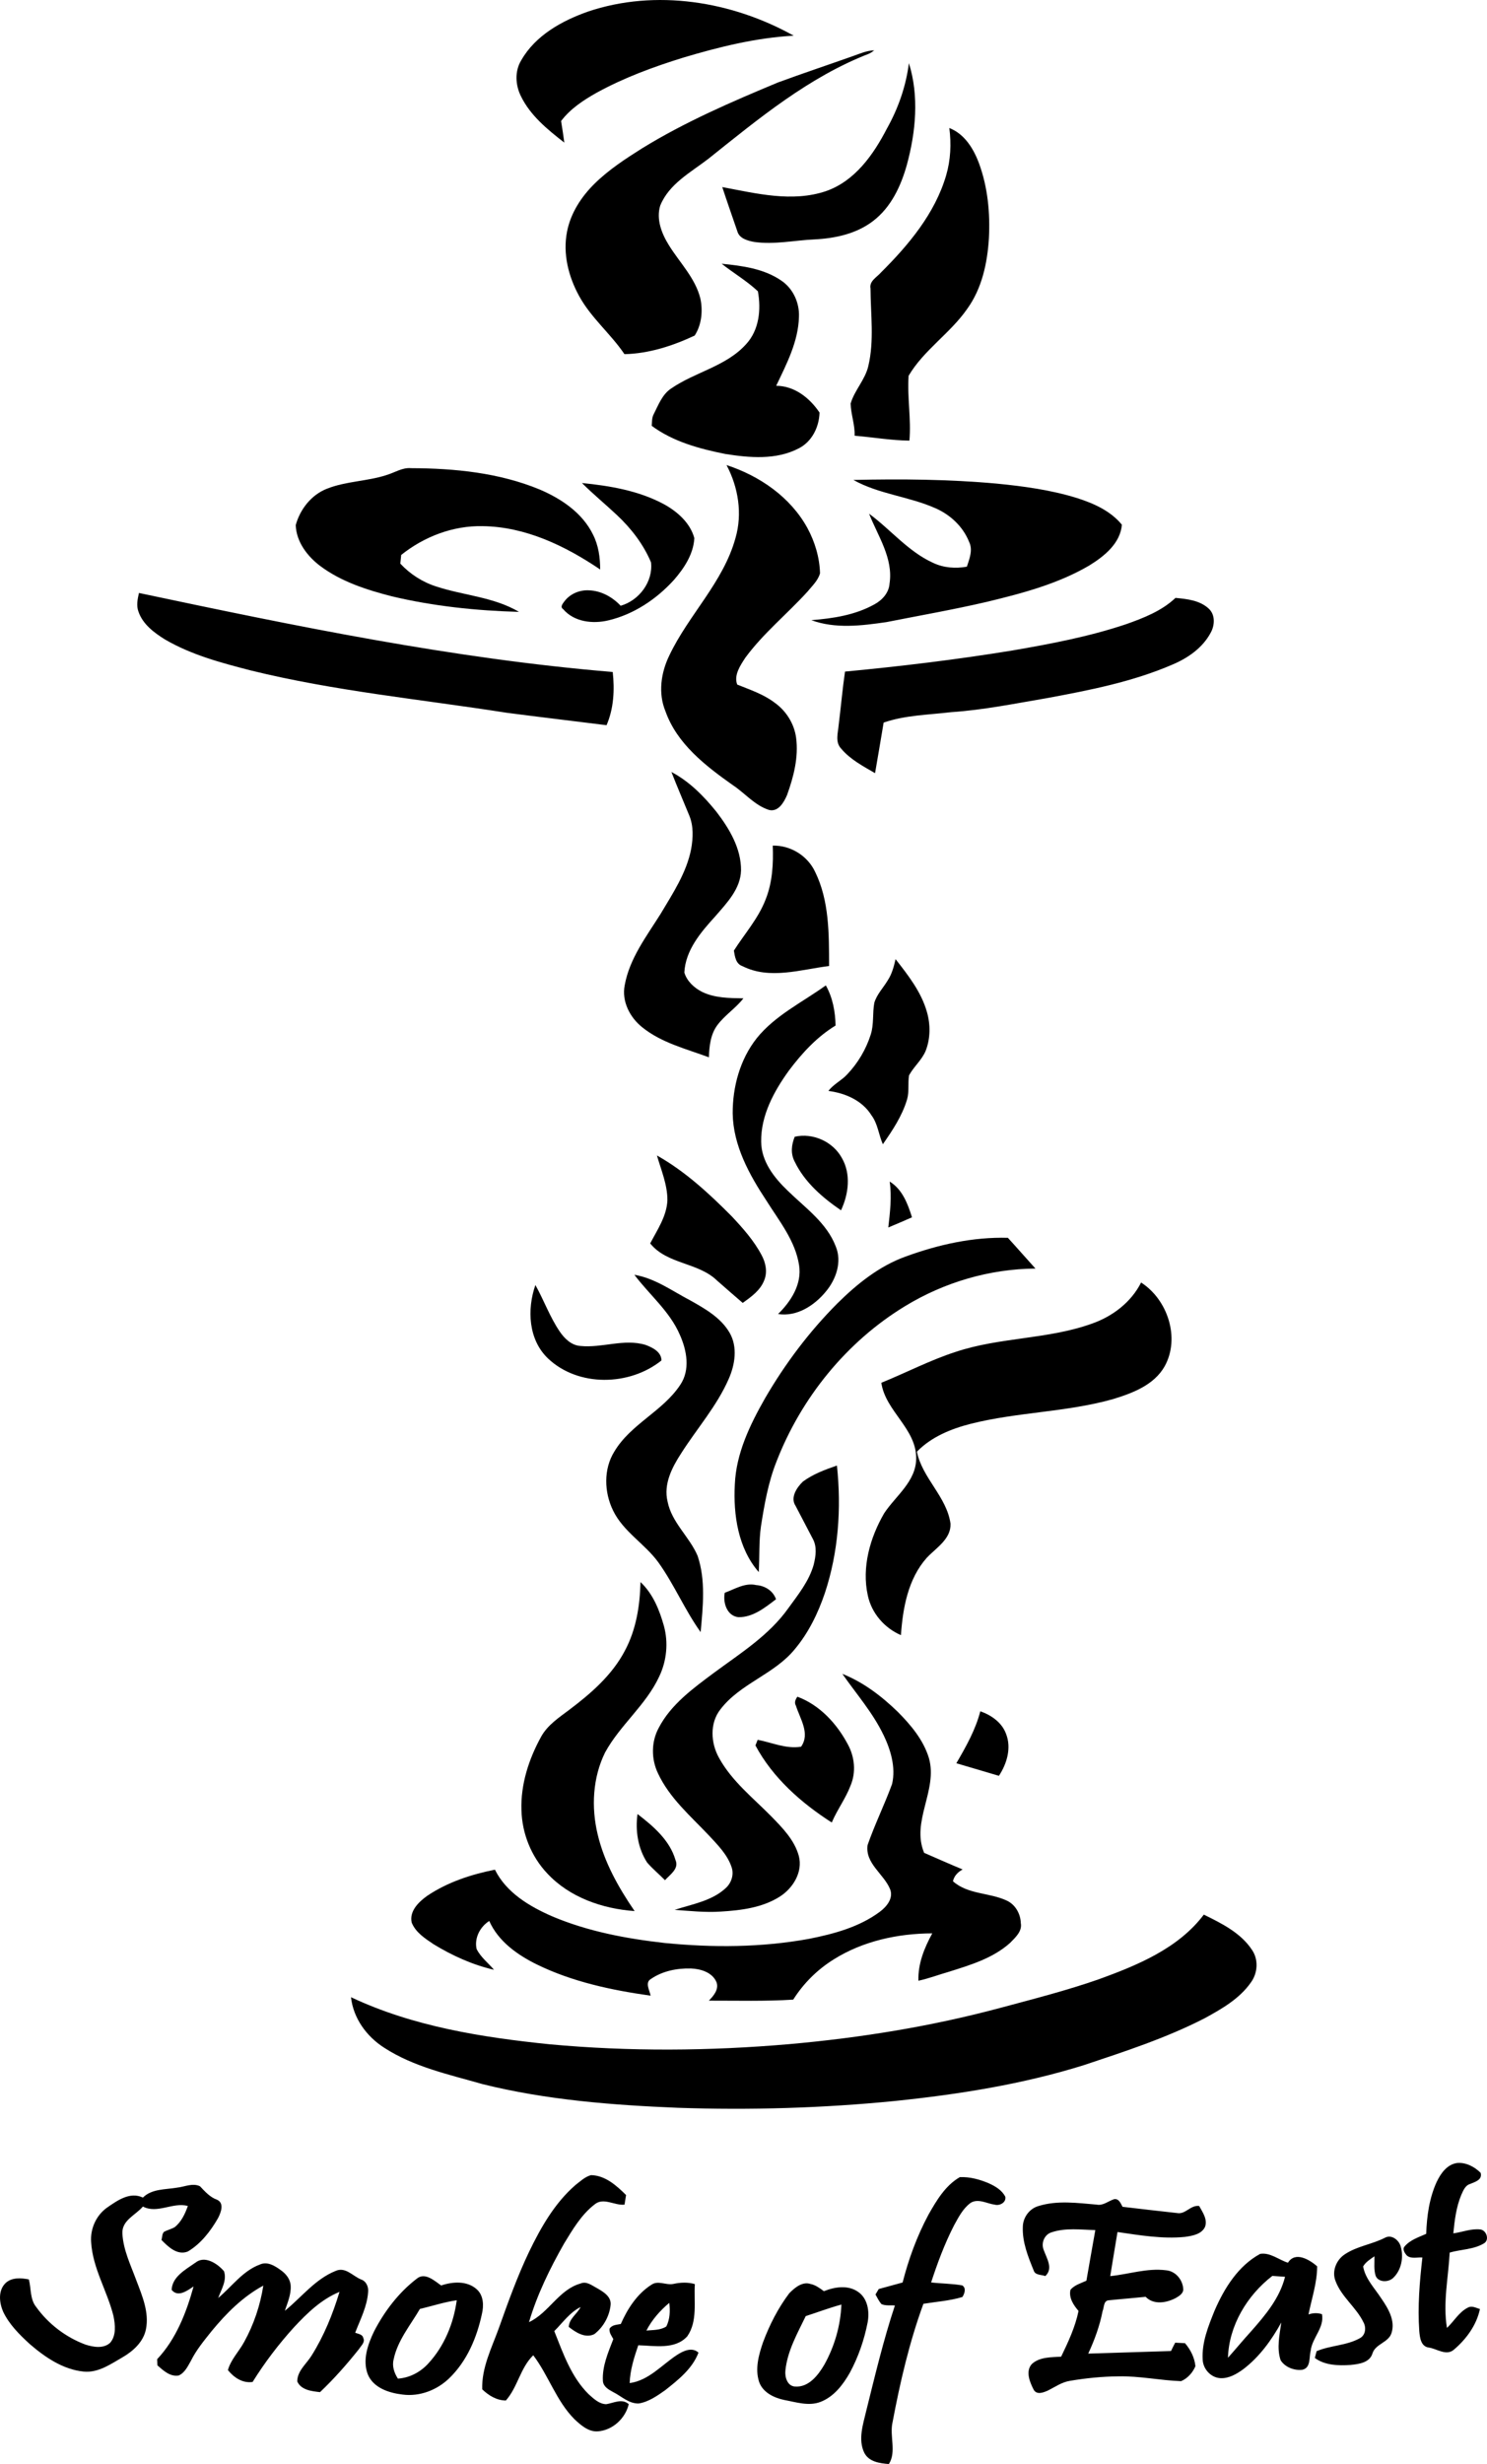 <svg id="svg-smoke" xmlns="http://www.w3.org/2000/svg" class="svg-icon icon-smoke" viewBox="0 0 101.3 167.756">
  <path class="smoke" d="M40.05.79C44.674-.767 49.865.083 54.07 2.43c-2.565.14-5.074.762-7.528 1.494-2.018.624-4.016 1.36-5.872 2.376-.91.51-1.81 1.097-2.446 1.94.08.49.153.98.22 1.47-1.135-.884-2.31-1.834-2.955-3.157-.38-.76-.434-1.71.022-2.452.962-1.685 2.762-2.685 4.54-3.31zM58.124 3.812c.467-.163.93-.373 1.433-.383-.11.087-.227.163-.354.225-4.104 1.59-7.533 4.432-10.932 7.147-1.205.93-2.692 1.71-3.294 3.196-.285.928.098 1.91.59 2.696.735 1.19 1.793 2.227 2.142 3.62.184.84.09 1.804-.385 2.532-1.497.704-3.115 1.227-4.783 1.267-.94-1.39-2.28-2.476-3.09-3.96-.724-1.318-1.12-2.878-.823-4.378.243-1.262.974-2.383 1.88-3.274.957-.94 2.088-1.68 3.22-2.393 2.928-1.804 6.096-3.17 9.263-4.49 1.703-.626 3.425-1.2 5.134-1.805z"/>
  <path class="smoke" d="M61.918 4.3c.703 2.243.47 4.674-.136 6.91-.402 1.45-1.08 2.908-2.308 3.84-1.133.87-2.59 1.18-3.992 1.25-1.37.06-2.744.372-4.118.17-.443-.085-1.003-.233-1.136-.73-.343-1-.695-2-1.025-3.004 2.31.433 4.757 1.055 7.064.278 1.966-.683 3.233-2.48 4.15-4.255.774-1.378 1.304-2.89 1.5-4.46zM64.67 8.715c1.04.403 1.654 1.41 2.025 2.41.598 1.627.764 3.39.672 5.114-.106 1.678-.477 3.407-1.478 4.79-1.158 1.668-2.957 2.8-3.992 4.556-.103 1.47.187 2.942.055 4.414-1.25-.016-2.487-.23-3.732-.335.028-.743-.253-1.45-.272-2.19.263-.905.99-1.62 1.204-2.55.413-1.733.158-3.52.15-5.278-.098-.513.427-.764.712-1.094 1.886-1.877 3.677-4.012 4.44-6.61.307-1.045.358-2.15.217-3.228zM49.164 17.956c1.398.14 2.873.33 4.06 1.147.805.54 1.246 1.513 1.203 2.472-.043 1.68-.843 3.206-1.55 4.69 1.248.005 2.283.828 2.953 1.823-.028.987-.515 1.983-1.422 2.44-1.533.8-3.353.64-5.004.378-1.752-.35-3.55-.835-5.007-1.915.025-.265.003-.546.134-.788.322-.63.58-1.355 1.2-1.76 1.63-1.122 3.747-1.502 5.105-3.02.883-.962 1.022-2.357.794-3.592-.756-.71-1.656-1.233-2.466-1.874zM49.493 31.663c2.25.73 4.355 2.178 5.51 4.284.512.945.83 2.007.86 3.083-.134.495-.54.866-.858 1.255-1.384 1.52-3.004 2.827-4.227 4.49-.343.525-.8 1.19-.556 1.832.867.352 1.775.647 2.532 1.22.793.556 1.352 1.437 1.48 2.4.177 1.326-.17 2.66-.616 3.898-.208.49-.594 1.173-1.228 1.018-.978-.31-1.645-1.15-2.48-1.698-1.852-1.31-3.79-2.802-4.576-5.02-.51-1.23-.308-2.63.263-3.8 1.315-2.77 3.68-4.985 4.507-7.994.483-1.658.192-3.458-.61-4.967zM26.332 32.34c.557-.16 1.072-.523 1.676-.466 2.968.01 6.003.31 8.768 1.456 1.468.627 2.9 1.59 3.62 3.062.374.734.49 1.565.49 2.38-2.372-1.606-5.096-2.918-8.015-2.95-2.01-.043-3.98.712-5.54 1.96l-.06.59c.67.72 1.522 1.265 2.462 1.562 1.863.61 3.905.707 5.624 1.724-2.908-.082-5.82-.385-8.653-1.057-1.713-.438-3.45-.994-4.885-2.064-.882-.663-1.633-1.647-1.673-2.788.298-1.085 1.072-2.07 2.14-2.482 1.296-.51 2.726-.496 4.047-.925z"/>
  <path class="smoke" d="M58.144 32.675c3.253-.072 6.514-.046 9.755.25 1.838.18 3.68.43 5.452.977 1.142.362 2.3.873 3.077 1.822-.113 1.284-1.21 2.15-2.225 2.778-2.14 1.252-4.563 1.892-6.953 2.468-2.272.53-4.572.93-6.86 1.384-1.688.246-3.486.47-5.124-.133 1.478-.113 2.996-.345 4.308-1.078.533-.29.983-.788 1.026-1.417.26-1.725-.792-3.222-1.395-4.752 1.477 1.086 2.666 2.58 4.365 3.348.714.338 1.525.4 2.297.258.176-.535.424-1.144.15-1.692-.412-1.036-1.275-1.842-2.287-2.285-1.806-.805-3.848-.952-5.59-1.925zM39.643 32.884c1.922.193 3.886.523 5.604 1.452.91.504 1.772 1.267 2.054 2.3-.06 1.088-.692 2.045-1.388 2.845-1.186 1.307-2.727 2.34-4.455 2.752-1.066.26-2.344.117-3.094-.762-.242-.16.002-.41.11-.562.39-.496 1.034-.756 1.658-.718.827.03 1.59.457 2.15 1.05 1.258-.36 2.214-1.635 2.07-2.95-.52-1.237-1.36-2.324-2.337-3.237-.782-.733-1.61-1.413-2.37-2.17zM9.465 40.37c10.67 2.256 21.388 4.477 32.276 5.38.137 1.217.07 2.487-.42 3.623-2.266-.286-4.535-.55-6.798-.846-5.82-.912-11.71-1.472-17.44-2.882-2.013-.52-4.058-1.06-5.865-2.122-.73-.456-1.486-1.023-1.78-1.867-.162-.418-.066-.867.028-1.287zM76.697 42.503c1.204-.426 2.44-.906 3.382-1.797.785.074 1.658.164 2.263.73.46.423.417 1.14.13 1.65-.544 1.014-1.54 1.712-2.582 2.152-2.723 1.178-5.656 1.752-8.56 2.29-2.17.368-4.332.81-6.533.957-1.54.185-3.125.2-4.6.71-.187 1.15-.39 2.296-.585 3.444-.822-.48-1.697-.935-2.315-1.678-.42-.446-.204-1.082-.162-1.618.152-1.206.255-2.418.43-3.62 3.813-.362 7.62-.818 11.4-1.437 2.607-.448 5.22-.942 7.732-1.784zM45.74 52.558c1.224.644 2.213 1.65 3.072 2.718.878 1.148 1.683 2.49 1.67 3.983-.034 1.268-.98 2.23-1.76 3.132-.98 1.078-2.025 2.295-2.102 3.82.174.587.66 1.037 1.193 1.31.876.434 1.877.43 2.832.447-.52.67-1.257 1.134-1.767 1.812-.474.63-.56 1.44-.585 2.204-1.55-.577-3.22-.982-4.533-2.038-.85-.673-1.42-1.774-1.202-2.872.327-1.82 1.484-3.326 2.446-4.857.832-1.398 1.764-2.794 2.08-4.416.133-.753.17-1.563-.13-2.283-.404-.986-.828-1.966-1.215-2.962z"/>
  <path class="smoke" d="M52.64 57.57c1.216-.026 2.37.685 2.887 1.783.974 1.98.947 4.258.954 6.414-1.93.24-4.045.946-5.896.012-.463-.155-.52-.65-.59-1.06.732-1.15 1.665-2.19 2.16-3.478.467-1.162.536-2.434.487-3.67zM61.01 65.3c.856 1.097 1.744 2.224 2.132 3.584.25.86.248 1.81-.08 2.652-.26.632-.812 1.08-1.134 1.673-.092.54.02 1.102-.133 1.635-.333 1.124-.99 2.108-1.652 3.058-.286-.65-.342-1.392-.778-1.974-.628-1.01-1.79-1.51-2.93-1.655.345-.463.89-.704 1.276-1.126.73-.765 1.283-1.698 1.603-2.703.23-.702.114-1.452.246-2.168.17-.58.61-1.02.912-1.527.29-.438.423-.95.538-1.452z"/>
  <path class="smoke" d="M51.548 70.687c1.257-1.564 3.11-2.446 4.71-3.6.47.83.645 1.79.664 2.734-1.27.77-2.29 1.883-3.175 3.06-1.02 1.41-1.918 3.056-1.893 4.844.007 1.338.878 2.45 1.797 3.33 1.194 1.17 2.67 2.19 3.285 3.808.436 1.048.02 2.238-.675 3.068-.78.95-1.975 1.73-3.255 1.53.88-.862 1.635-2.035 1.43-3.325-.255-1.662-1.353-3.006-2.222-4.39-1.174-1.777-2.262-3.75-2.3-5.933-.01-1.815.497-3.687 1.635-5.125z"/>
  <path class="smoke" d="M54.142 77.39c1.235-.28 2.598.333 3.207 1.444.635 1.095.463 2.46-.056 3.566-1.266-.864-2.486-1.918-3.16-3.322-.284-.535-.217-1.15.008-1.69zM44.753 78.666c1.913 1.077 3.547 2.583 5.086 4.133.766.815 1.523 1.663 2.048 2.66.278.513.406 1.146.174 1.705-.263.687-.888 1.13-1.466 1.54-.584-.506-1.168-1.01-1.746-1.52-1.28-1.25-3.402-1.096-4.555-2.53.486-.932 1.126-1.854 1.172-2.94.004-1.06-.426-2.05-.714-3.05zM60.608 80.443c.865.528 1.234 1.515 1.52 2.434-.535.238-1.075.466-1.614.692.118-1.038.246-2.086.094-3.127zM61.71 85.542c2.22-.81 4.575-1.335 6.95-1.27.633.69 1.25 1.4 1.88 2.095-3.122.02-6.22.934-8.88 2.556-3.992 2.424-7.08 6.244-8.764 10.586-.56 1.41-.824 2.915-1.057 4.407-.147 1.032-.087 2.077-.15 3.114-1.406-1.616-1.74-3.885-1.63-5.96.086-2.118 1.03-4.067 2.06-5.876 1.364-2.347 3.01-4.537 4.928-6.458 1.343-1.33 2.863-2.55 4.663-3.194zM43.214 86.79c1.41.234 2.58 1.102 3.82 1.75 1.005.564 2.076 1.172 2.672 2.2.557.97.367 2.17-.068 3.15-.808 1.845-2.162 3.368-3.235 5.057-.624.96-1.212 2.097-.926 3.278.28 1.434 1.493 2.397 2.047 3.7.562 1.67.363 3.47.206 5.192-1.076-1.5-1.792-3.224-2.865-4.727-.92-1.28-2.398-2.1-3.1-3.55-.61-1.25-.66-2.817.088-4.018 1.113-1.87 3.296-2.736 4.487-4.536.694-1.025.45-2.348-.025-3.408-.688-1.602-2.073-2.723-3.1-4.09z"/>
  <path class="smoke" d="M77.737 87.317c1.805 1.16 2.67 3.762 1.61 5.692-.724 1.293-2.207 1.844-3.55 2.252-3.16.886-6.486.872-9.664 1.673-1.343.342-2.687.888-3.67 1.9.37 1.812 2.03 3.056 2.29 4.9.042 1.05-.985 1.647-1.62 2.325-1.273 1.43-1.63 3.413-1.758 5.263-1.123-.483-1.998-1.49-2.255-2.693-.427-1.92.146-3.938 1.114-5.605.79-1.193 2.164-2.155 2.18-3.72.024-2.045-2.093-3.22-2.375-5.163 1.694-.685 3.32-1.54 5.063-2.102 3.012-1.008 6.286-.847 9.28-1.923 1.408-.492 2.674-1.452 3.354-2.8zM37.333 92.486c-1.34-1.272-1.44-3.34-.86-5 .582 1.038.983 2.175 1.654 3.162.327.48.79.938 1.4.987 1.485.155 2.99-.517 4.457-.07.475.18 1.07.47 1.078 1.056-2.173 1.745-5.664 1.82-7.73-.134zM54.69 100.873c.69-.51 1.517-.82 2.325-1.095.31 2.9.103 5.886-.817 8.666-.467 1.382-1.118 2.724-2.062 3.845-1.394 1.706-3.71 2.323-5.055 4.083-.747.944-.664 2.31-.09 3.322.87 1.577 2.314 2.71 3.558 3.974.762.78 1.577 1.608 1.87 2.69.287 1.095-.402 2.205-1.31 2.775-1.188.75-2.627.927-4 1.01-1.05.072-2.102-.043-3.15-.116 1.187-.39 2.508-.595 3.463-1.467.406-.356.598-.944.41-1.46-.287-.845-.938-1.49-1.53-2.132-1.25-1.322-2.69-2.547-3.475-4.23-.467-.968-.47-2.146.046-3.098.833-1.606 2.344-2.693 3.76-3.75 1.797-1.328 3.757-2.55 5.07-4.4.67-.925 1.413-1.842 1.728-2.96.143-.574.24-1.227-.063-1.768-.39-.75-.78-1.497-1.172-2.243-.375-.56.083-1.246.496-1.647z"/>
  <path class="smoke" d="M43.633 107.71c.845.79 1.29 1.896 1.596 2.988.31 1.135.19 2.373-.317 3.434-.9 1.95-2.67 3.306-3.692 5.18-.845 1.71-.948 3.73-.506 5.57.447 1.902 1.423 3.628 2.518 5.227-2.186-.155-4.425-.926-5.948-2.56-1.093-1.153-1.72-2.72-1.76-4.305-.062-1.762.503-3.494 1.348-5.022.438-.782 1.202-1.283 1.898-1.808 1.476-1.112 2.926-2.363 3.796-4.025.77-1.432 1.03-3.07 1.067-4.68zM49.372 108.438c.69-.25 1.38-.703 2.146-.523.593.043 1.147.387 1.347.964-.748.57-1.566 1.233-2.554 1.222-.787-.077-1.074-.99-.938-1.664z"/>
  <path class="smoke" d="M60.184 118.115c-.726-1.516-1.846-2.786-2.8-4.156 1.43.568 2.677 1.52 3.775 2.586.895.9 1.754 1.92 2.125 3.158.615 2.174-1.228 4.297-.328 6.442.873.376 1.74.768 2.622 1.13-.322.175-.578.436-.66.803 1.015.905 2.468.766 3.646 1.308.597.266.956.896.977 1.537.108.567-.375.986-.73 1.352-1.157 1.04-2.687 1.5-4.142 1.958-.702.2-1.387.463-2.102.618-.04-1.153.4-2.233.943-3.225-2.34.008-4.724.52-6.72 1.777-1.11.69-2.056 1.63-2.752 2.734-1.914.123-3.832.065-5.748.07.32-.323.7-.77.52-1.258-.283-.67-1.076-.907-1.745-.932-.943-.024-1.93.17-2.718.712-.43.24-.088.783-.026 1.14-2.655-.375-5.325-.94-7.75-2.126-1.325-.652-2.623-1.57-3.242-2.96-.628.4-1.023 1.16-.863 1.903.273.56.79.95 1.186 1.42-1.46-.336-2.844-.964-4.12-1.743-.577-.388-1.222-.802-1.488-1.476-.17-.775.482-1.405 1.056-1.814 1.38-.93 2.996-1.46 4.617-1.782.776 1.568 2.36 2.505 3.908 3.18 2.427 1.026 5.042 1.516 7.647 1.81 3.274.324 6.6.31 9.844-.282 1.682-.335 3.404-.795 4.802-1.828.478-.35.972-.938.713-1.565-.43-1.032-1.702-1.74-1.53-2.986.49-1.41 1.158-2.76 1.672-4.165.26-1.14-.096-2.318-.588-3.345z"/>
  <path class="text" d="M54.32 115.514c1.523.565 2.694 1.84 3.44 3.25.466.854.566 1.896.183 2.8-.334.884-.913 1.647-1.28 2.516-2.082-1.333-4.022-3.045-5.2-5.248.04-.096.114-.287.153-.383.98.187 1.934.636 2.956.47.634-.894-.07-1.902-.348-2.784-.13-.224-.037-.433.097-.622zM66.782 116.506c.746.264 1.465.758 1.75 1.528.384.962.065 2.036-.482 2.867-.966-.286-1.935-.57-2.9-.856.654-1.124 1.305-2.27 1.632-3.538zM43.43 123.503c1.073.825 2.195 1.78 2.587 3.13.26.594-.373.99-.716 1.373-.4-.408-.846-.77-1.218-1.204-.625-.968-.81-2.167-.653-3.3zM82.01 130.352c1.218.597 2.523 1.242 3.29 2.413.44.656.382 1.55-.07 2.184-.776 1.122-1.997 1.82-3.17 2.46-2.623 1.346-5.437 2.26-8.226 3.19-4.18 1.305-8.526 1.99-12.874 2.44-4.907.486-9.848.63-14.776.463-4.465-.183-8.957-.53-13.304-1.61-2.29-.657-4.69-1.167-6.712-2.482-1.193-.762-2.102-2.006-2.256-3.437 4.235 1.997 8.928 2.736 13.547 3.207 5.413.5 10.873.458 16.288-.01 4.87-.43 9.72-1.212 14.444-2.483 2.236-.6 4.483-1.173 6.67-1.937 2.628-.955 5.41-2.097 7.147-4.398zM97.89 148.514c.27-.563.7-1.157 1.365-1.252.6-.06 1.197.253 1.614.67.13.48-.388.615-.718.755-.337.098-.47.452-.602.742-.347.83-.456 1.732-.543 2.622.62-.084 1.228-.344 1.86-.263.404.07.614.71.234.94-.704.428-1.566.407-2.342.63-.09 1.707-.47 3.42-.186 5.13.48-.45.816-1.073 1.416-1.378.273-.16.562.015.83.095-.23 1.1-.94 2.06-1.785 2.774-.517.43-1.144-.072-1.694-.154-.548-.067-.616-.688-.653-1.124-.12-1.67.024-3.347.212-5.007-.353-.026-.785.116-1.07-.146-.128-.15-.303-.41-.154-.59.373-.457.963-.642 1.484-.874.042-1.218.213-2.458.73-3.572zM39.19 148.77c.334-.257.657-.572 1.073-.684.97.02 1.735.71 2.387 1.356l-.104.653c-.687.076-1.435-.523-2.045-.01-.9.696-1.488 1.7-2.074 2.66-.966 1.698-1.835 3.472-2.39 5.35 1.353-.633 2.032-2.215 3.51-2.63.415-.18.783.14 1.132.32.43.248.99.578.916 1.162-.085.76-.502 1.504-1.113 1.968-.62.296-1.26-.12-1.738-.498.035-.57.57-.878.81-1.35-.744.363-1.22 1.068-1.795 1.638.603 1.517 1.16 3.136 2.352 4.307.337.297.71.663 1.19.668.51-.08 1.07-.41 1.532 0-.232.974-1.102 1.78-2.113 1.85-.633.04-1.14-.414-1.573-.814-1.246-1.242-1.77-2.98-2.82-4.366-.886.86-1.057 2.167-1.866 3.08-.628-.007-1.168-.337-1.61-.76-.048-1.473.642-2.812 1.13-4.16.625-1.757 1.257-3.516 2.06-5.2.803-1.66 1.743-3.317 3.15-4.54zM63.244 150.79c.548-.966 1.155-2 2.144-2.567.677-.03 1.35.155 1.97.417.442.202.905.47 1.128.922.068.39-.387.627-.72.535-.538-.07-1.12-.445-1.642-.123-.524.38-.826.98-1.133 1.536-.638 1.243-1.127 2.556-1.56 3.883.703.08 1.42.077 2.118.2.29.174.164.56.013.79-.86.26-1.77.32-2.656.463-.958 2.617-1.59 5.344-2.105 8.08-.21.925.284 1.993-.248 2.83-.615-.048-1.357-.148-1.672-.76-.44-.904-.09-1.927.126-2.845.6-2.41 1.174-4.83 1.957-7.19-.305-.027-.636.034-.92-.096-.168-.197-.28-.432-.403-.653.074-.125.148-.25.222-.372.542-.15 1.085-.297 1.627-.445.407-1.594.976-3.152 1.754-4.604zM12.042 148.94c.522-.048 1.07-.342 1.582-.095.344.36.675.744 1.163.916.516.236.257.89.06 1.264-.506.88-1.163 1.73-2.044 2.258-.718.292-1.343-.312-1.803-.785.06-.185.03-.414.176-.554.232-.123.492-.182.72-.312.458-.36.71-.91.902-1.447-1.035-.275-2.074.555-3.063.04-.495.586-1.443.93-1.397 1.835.056 1.122.57 2.156.952 3.198.4 1.05.88 2.17.653 3.316-.17.863-.87 1.493-1.6 1.917-.812.465-1.66 1.07-2.646.97-1.416-.142-2.64-.984-3.69-1.892-.694-.637-1.384-1.325-1.794-2.187-.26-.603-.354-1.415.145-1.926.42-.42 1.07-.377 1.607-.27.165.625.07 1.344.498 1.875.835 1.16 2.025 2.07 3.367 2.565.532.17 1.222.288 1.673-.125.427-.496.347-1.223.228-1.82-.42-1.7-1.418-3.25-1.522-5.03-.07-.91.343-1.836 1.096-2.362.696-.48 1.554-1.094 2.43-.674.61-.605 1.52-.54 2.308-.673zM74.7 150.092c.45.094.803-.248 1.206-.37.322-.046.442.294.566.52 1.236.146 2.473.29 3.71.425.578.114.92-.56 1.51-.48.234.427.587.913.398 1.426-.245.51-.875.608-1.376.68-1.536.148-3.07-.112-4.586-.333-.163 1-.336 2-.495 3.002 1.265-.126 2.517-.563 3.798-.398.67.054 1.17.682 1.178 1.332-.025.264-.278.417-.484.542-.635.345-1.523.507-2.08-.066-.842.086-1.686.15-2.525.238-.35.03-.3.487-.408.734-.195 1.005-.547 1.967-.978 2.894 1.88-.058 3.76-.114 5.64-.176.09-.192.186-.38.285-.568.22.01.444.02.667.034.38.442.652.98.71 1.566-.176.43-.537.836-.976 1.02-1.426-.05-2.838-.36-4.27-.327-1.104.01-2.207.12-3.295.304-.56.084-1.03.424-1.527.67-.298.13-.73.298-.944-.053-.265-.515-.582-1.256-.135-1.758.534-.495 1.322-.458 2-.504.483-1 .96-2.017 1.185-3.112-.343-.398-.674-.89-.55-1.442.276-.327.712-.444 1.086-.618.196-1.15.405-2.298.607-3.447-.986-.02-2.01-.168-2.965.148-.5.142-.75.736-.55 1.208.197.564.668 1.26.108 1.775-.267-.104-.694-.045-.793-.385-.383-.937-.778-1.922-.74-2.952.006-.65.447-1.257 1.077-1.433 1.278-.396 2.64-.205 3.947-.095zM94.357 152.345c.45-.24.963.176 1.07.617.205.73.038 1.61-.532 2.134-.324.297-.99.3-1.178-.147-.14-.433-.073-.894-.085-1.336-.282.198-.594.383-.77.69.145.84.78 1.474 1.23 2.168.47.68.98 1.517.7 2.375-.21.643-1.074.72-1.29 1.364-.185.65-.935.742-1.503.8-.826.05-1.738.036-2.428-.477.03-.115.092-.345.12-.46.95-.403 2.034-.376 2.94-.88.39-.2.452-.71.263-1.068-.494-1.036-1.51-1.743-1.913-2.83-.267-.666.055-1.446.64-1.823.83-.554 1.855-.672 2.735-1.127z"/>
  <path class="text" d="M85.85 153.447c.68-.11 1.264.405 1.89.603.496-.798 1.47-.21 1.99.245-.003 1.12-.37 2.186-.59 3.274.302-.102.615-.116.918-.016.176.92-.675 1.61-.77 2.493-.118.445.024 1.15-.558 1.29-.55.073-1.192-.17-1.49-.65-.277-.832-.07-1.727.047-2.568-.665 1.203-1.493 2.348-2.597 3.186-.452.327-.98.636-1.556.605-.65-.036-1.184-.63-1.203-1.272-.067-1.17.388-2.28.818-3.343.66-1.52 1.607-3.038 3.1-3.848zm-2.196 7.072c.53-.59 1.032-1.206 1.568-1.79.97-1.098 1.96-2.268 2.32-3.722-.29-.024-.577-.04-.865-.06-1.713 1.32-2.957 3.38-3.023 5.57zM13.303 154.055c.634-.53 1.51.05 1.955.57.216.628-.184 1.247-.393 1.825.927-.773 1.663-1.838 2.83-2.274.514-.238 1.03.083 1.437.383.35.244.648.613.67 1.06.035.594-.214 1.152-.398 1.705 1.137-.92 2.068-2.16 3.458-2.715.665-.303 1.167.348 1.73.578.358.12.522.498.485.86-.065.978-.532 1.865-.88 2.765.2.092.502.1.552.367.14.286-.144.51-.282.734-.825 1.038-1.704 2.035-2.666 2.948-.56-.063-1.292-.14-1.55-.73 0-.72.623-1.19.972-1.754.845-1.342 1.448-2.827 1.905-4.342-1.232.503-2.203 1.446-3.094 2.402-1.05 1.157-2 2.404-2.825 3.73-.683.102-1.272-.3-1.683-.807.203-.723.75-1.26 1.102-1.907.66-1.19 1.1-2.5 1.31-3.845-1.396.752-2.53 1.893-3.527 3.106-.51.64-1.038 1.273-1.403 2.01-.214.374-.414.814-.83 1.002-.583.106-1.053-.337-1.455-.69l-.016-.42c1.283-1.36 1.99-3.17 2.48-4.95-.422.28-1.06.766-1.494.233.036-.898.954-1.383 1.607-1.845zM28.394 155.135c.553-.457 1.2.142 1.66.464.785-.266 1.768-.332 2.424.26.47.42.486 1.112.35 1.684-.344 1.61-1.02 3.21-2.22 4.367-.837.814-2.028 1.272-3.195 1.114-.912-.107-1.97-.45-2.355-1.367-.378-.977-.003-2.046.427-2.938.71-1.373 1.678-2.64 2.91-3.585zm.21 2.063c-.648 1.11-1.52 2.143-1.787 3.43-.12.46.038.924.288 1.312.795-.05 1.53-.44 2.062-1.02 1.094-1.177 1.735-2.733 1.948-4.315-.853.124-1.673.393-2.51.593zM44.35 155.568c.46-.35 1.01.028 1.516-.074.486-.105.987-.13 1.47.01-.076 1.18.202 2.523-.515 3.555-.836.925-2.23.64-3.34.61-.283.835-.558 1.685-.585 2.576 1.31-.18 2.19-1.246 3.243-1.928.42-.27 1.014-.546 1.444-.145-.417 1.098-1.38 1.855-2.272 2.56-.547.384-1.122.79-1.794.9-.68.025-1.19-.503-1.763-.785-.3-.163-.657-.364-.682-.745-.06-.998.36-1.942.71-2.854-.12-.22-.293-.438-.258-.704.163-.27.495-.266.767-.322.453-1.03 1.1-2.035 2.06-2.656zm-.314 3.1c.455-.045.96-.016 1.357-.28.25-.493.266-1.066.2-1.604-.63.526-1.18 1.15-1.557 1.884zM53.775 156.12c.367-.37.877-.803 1.432-.626.35.07.64.287.92.494.734-.293 1.64-.44 2.33.045.658.45.788 1.34.65 2.077-.233 1.198-.638 2.37-1.22 3.442-.466.817-1.088 1.627-1.994 1.974-.802.307-1.657.016-2.46-.13-.7-.148-1.46-.505-1.717-1.227-.295-.89-.03-1.842.262-2.696.443-1.19 1.03-2.34 1.797-3.355zm1.115 1.564c-.572 1.182-1.25 2.37-1.385 3.7-.05.44.125 1.06.65 1.096.934.07 1.577-.766 2-1.486.697-1.25 1.107-2.666 1.164-4.096-.822.223-1.62.525-2.43.786z"/>
</svg>
